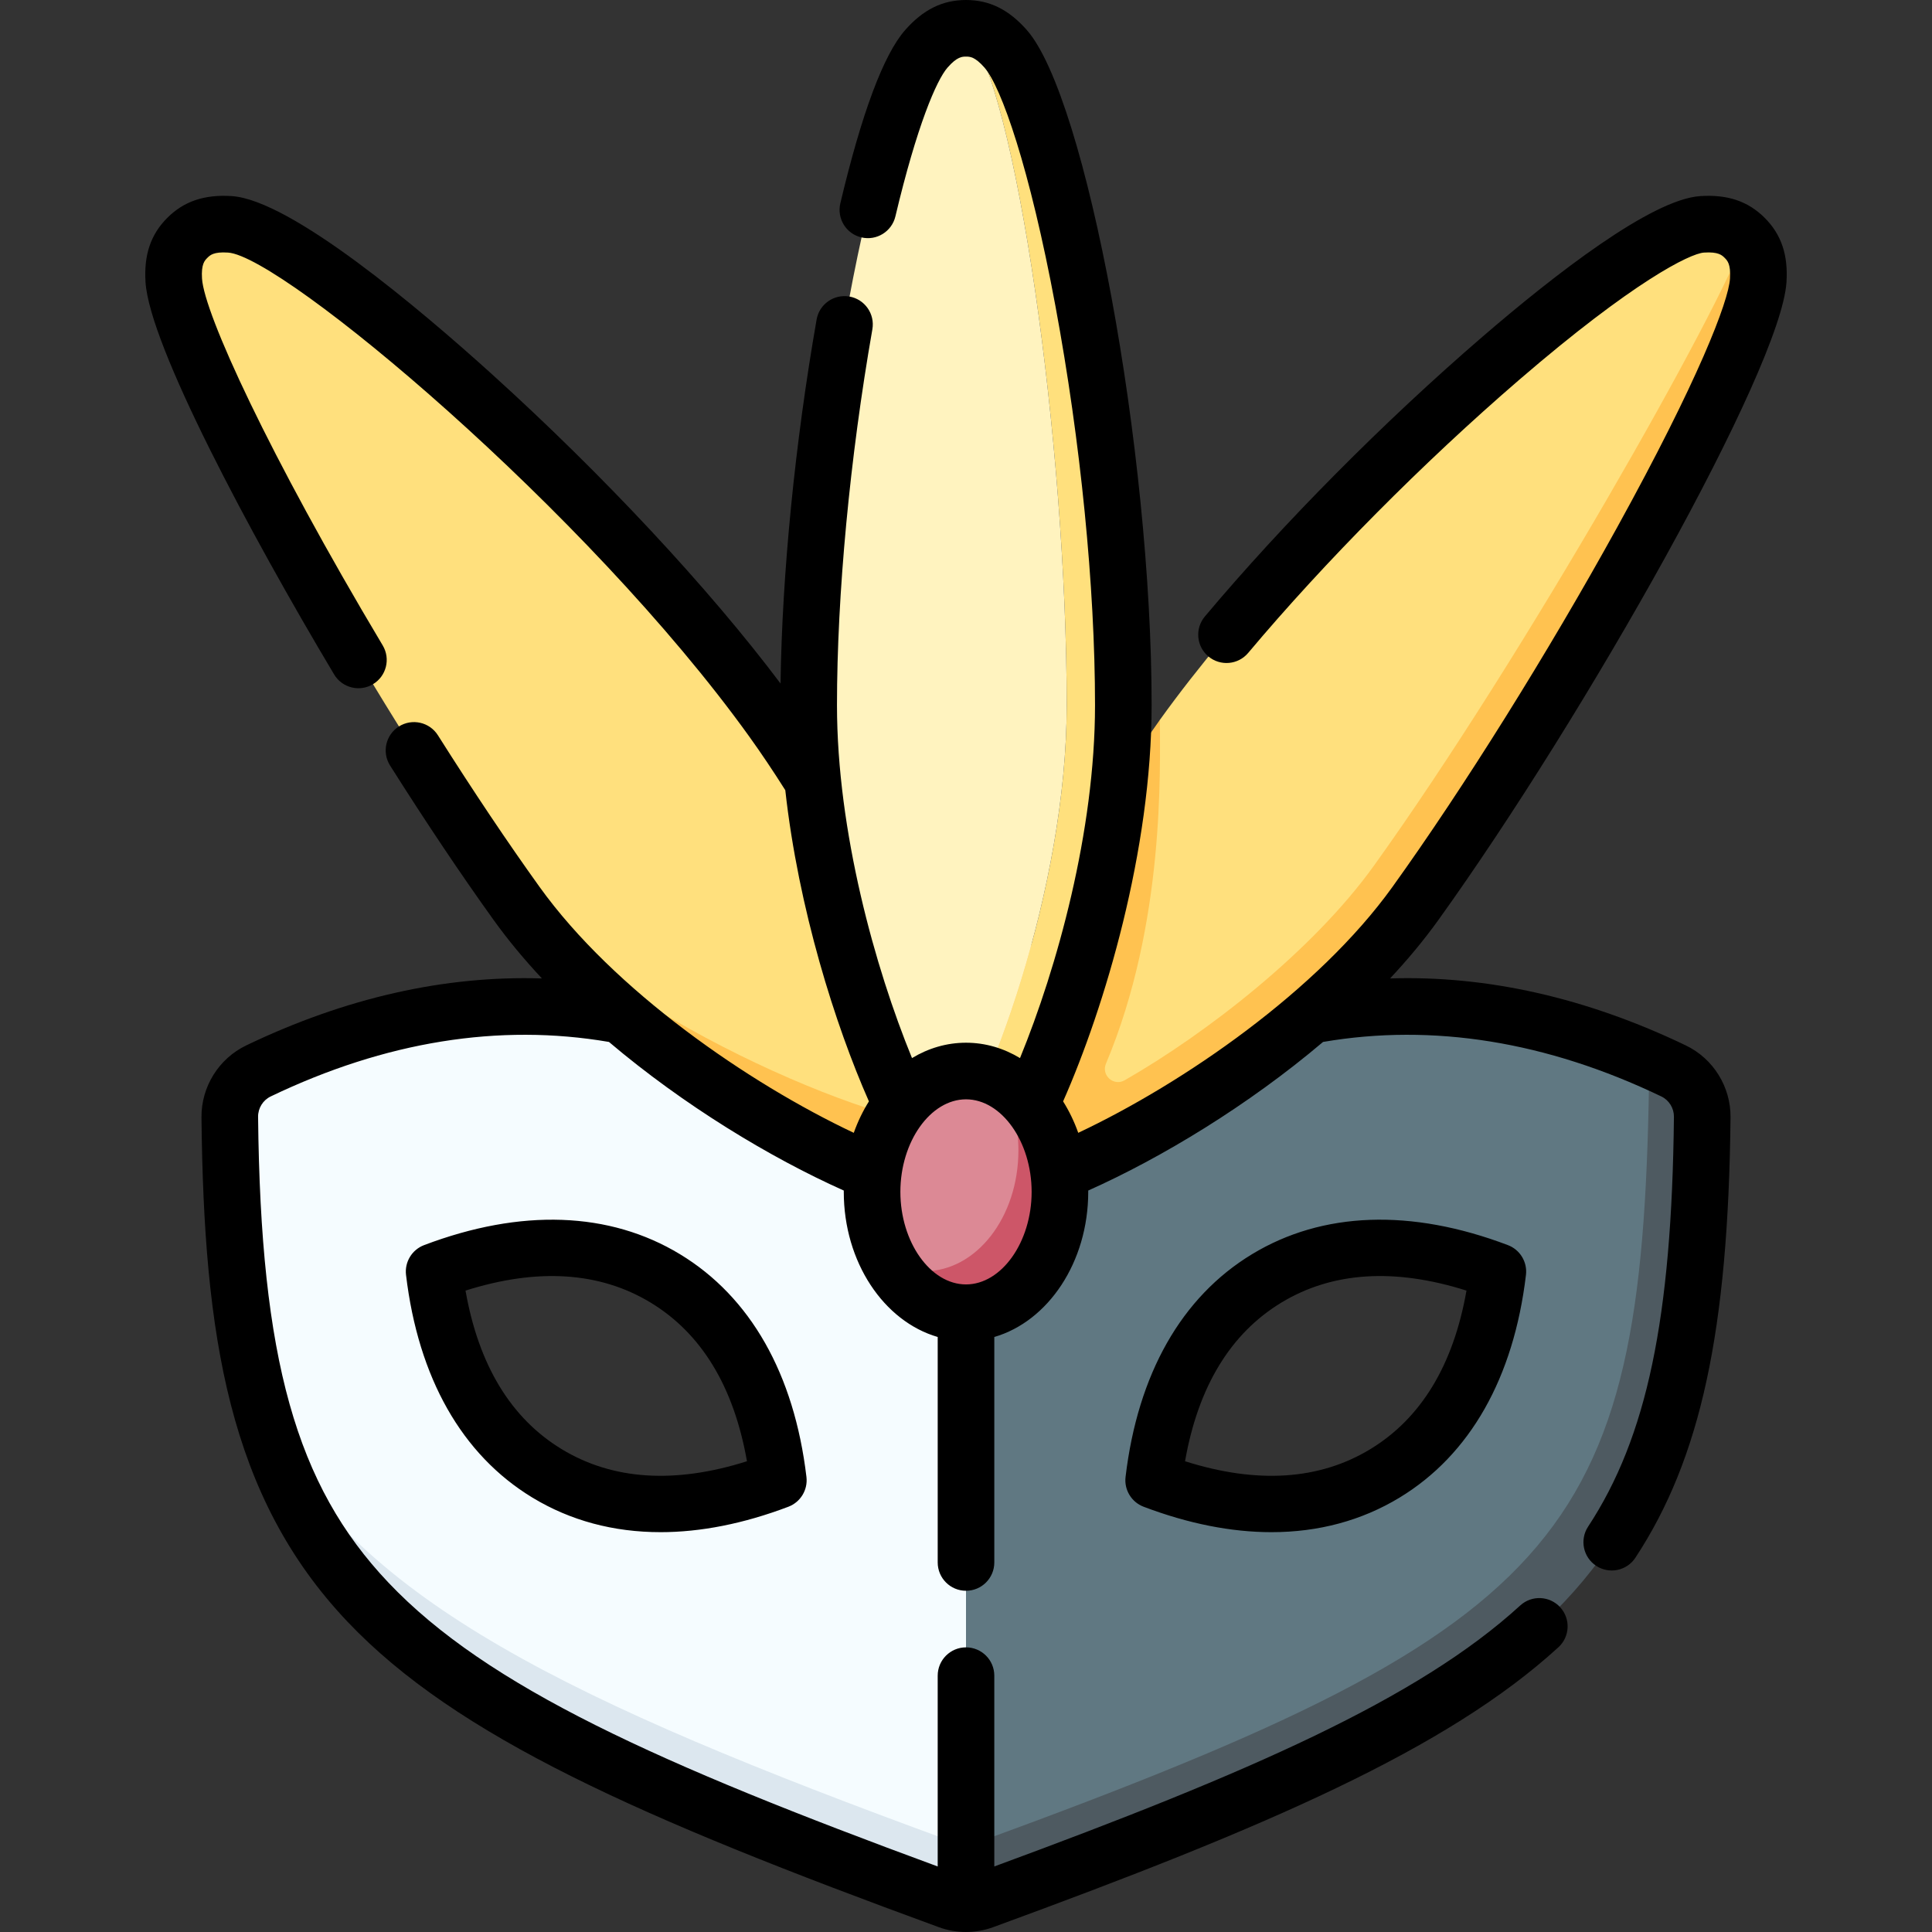 <svg id="Capa_1" enable-background="new 0 0 511.999 511.999" height="512" viewBox="0 0 511.999 511.999" width="512" xmlns="http://www.w3.org/2000/svg"><rect x="0" y="0" width="511.999" height="511.999" fill="#333333" stroke="none"/><g><g><path d="m260.612 494.683c157.506-53.503 192.534-96.11 176.482-213.81-69.027-30.108-135.25-10.648-181.095 44.985l-9.999 162.642s13.111 6.693 14.612 6.183zm75.062-155.886c16.13-9.781 36.812-11.091 61.274-1.817-3.087 25.979-13.812 43.711-29.942 53.492s-36.812 11.091-61.275 1.817c3.088-25.979 13.813-43.712 29.943-53.492z" fill="#607882"/><path d="m443.495 283.802c-2.136-1.025-4.27-1.999-6.401-2.928-1.392 125.487-19.117 149.259-176.482 206.81-1.489.545-3.051.817-4.613.817h-10l10 16c1.562 0 3.124-.272 4.613-.817 157.687-57.668 189.198-84.096 190.493-207.639.054-5.209-2.913-9.991-7.61-12.243z" fill="#4e5a61"/><path d="m251.387 494.683c1.513.475 4.613-6.183 4.613-6.183v-162.641c-47.26-57.351-116.177-76.263-187.496-42.057-4.696 2.252-7.664 7.035-7.609 12.243.352 33.598 2.949 60.002 9.7 81.816 19.859 42.639 54.455 77.129 180.792 116.822zm-75.063-155.887c16.13 9.78 26.855 27.513 29.943 53.491-24.462 9.274-45.144 7.964-61.275-1.815-16.13-9.78-26.855-27.513-29.943-53.491 24.463-9.275 45.145-7.965 61.275 1.815z" fill="#f5fcff"/><path d="m251.387 487.683c-101.148-36.991-154.904-63.187-180.793-109.823 18.075 58.4 65.989 83.837 180.792 125.823 1.489.545 3.051.817 4.613.817v-16c-1.561 0-3.123-.272-4.612-.817z" fill="#dce7ef"/><path d="m370.232 234.277c46.646-70.62 94.139-152.614 92.121-171.246-2.673-2.669-5.968-3.926-11.279-3.579-20.034 1.309-103.478 75.326-143.695 131.322 0 0-19.372 78.918-36.412 118.902 25.783-13.844 81.608-48.666 99.265-75.399z" fill="#ffe07d"/><path d="m462.354 63.031c-6.308 18.456-58.031 110.386-98.249 166.384-16.24 22.612-44.324 44.416-66.056 56.867-2.918 1.672-6.266-1.311-4.959-4.41 15.705-37.252 14.291-78.324 14.291-91.098-34.337 47.81-60.453 118.569-51.38 125.085s84.768-28.634 119.105-76.444c40.218-55.997 89.562-145.075 90.844-165.111.338-5.31-.924-8.604-3.596-11.273z" fill="#ffc250"/><path d="m256.255 298.567c-5.711-25.364-26.463-72.744-51.636-107.793-40.217-55.996-123.661-130.013-143.695-131.322-5.311-.347-8.606.91-11.279 3.579s-3.934 5.962-3.595 11.273c1.281 20.035 50.626 109.114 90.844 165.111 41.24 44.417 106.419 72.566 119.361 59.152z" fill="#ffe07d"/><path d="m136.894 239.415c34.337 47.81 110.033 82.96 119.105 76.444 2.421-1.739 2.335-8.057.255-17.291-14.327 3.206-82.925-22.833-119.36-59.153z" fill="#ffc250"/><path d="m266.51 12.938c-3.513-3.999-6.733-5.438-10.51-5.438 13.25 15.083 26.691 110.432 26.691 179.374 0 48.414-20.646 104.436-34.191 122.802 2.923 3.964 5.517 6.182 7.5 6.182 11.17 0 41.691-70.122 41.691-128.985 0-68.941-17.931-158.853-31.181-173.935z" fill="#ffe07d"/><path d="m256 7.5c-3.777 0-6.997 1.439-10.51 5.437-13.25 15.082-31.182 104.994-31.182 173.938 0 48.414 20.646 104.436 34.191 122.802 13.545-18.366 34.191-74.388 34.191-122.802.001-68.943-13.44-164.292-26.69-179.375z" fill="#fff3bf"/><path d="m275.89 310.859c0-9.852-4.663-18.709-10.733-24.779-2.835-1.445-5.922-2.247-9.157-2.247-13.746 0-24.89 14.339-24.89 32.026 0 7.017 1.759 13.502 4.733 18.779 3.139 4.58 9.243 8.247 15.157 8.247 13.746 0 24.89-14.339 24.89-32.026z" fill="#dc8995"/><path d="m265.156 286.08c2.974 5.277 4.733 11.762 4.733 18.779 0 17.688-11.144 32.026-24.89 32.026-3.235 0-6.322-.802-9.157-2.247 4.523 8.024 11.864 13.247 20.157 13.247 13.746 0 24.89-14.339 24.89-32.026.001-13.526-6.519-25.085-15.733-29.779z" fill="#cd5668"/></g><g><path d="m256 511.999c-2.436 0-4.87-.424-7.188-1.271-79.373-29.028-127.864-50.534-156.759-80.999-31.371-33.076-38.05-75.644-38.658-133.604-.085-8.097 4.573-15.588 11.866-19.085 26.298-12.612 52.567-18.552 78.354-17.743-4.688-5.016-9-10.197-12.812-15.506-8.65-12.045-17.879-25.811-27.429-40.917-2.214-3.501-1.17-8.134 2.331-10.347 3.499-2.215 8.134-1.171 10.347 2.331 9.394 14.857 18.456 28.377 26.935 40.183 19.729 27.469 55.384 52.009 83.27 65.17 1.06-2.986 2.411-5.781 4.013-8.334-8.874-20.087-18.692-51.073-22.16-82.467-3.175-5.032-6.394-9.823-9.58-14.26-42.842-59.647-123.706-127.273-138.095-128.213-3.84-.259-4.792.703-5.49 1.402-.698.697-1.655 1.652-1.41 5.487.591 9.237 17.575 46.448 47.889 97.217 2.123 3.557.962 8.161-2.595 10.284-3.553 2.124-8.159.963-10.284-2.595-22.387-37.493-48.91-87.213-49.979-103.949-.464-7.238 1.373-12.659 5.779-17.06 4.408-4.4 9.842-6.218 17.069-5.756 15.706 1.027 49.858 29.935 68.818 47.074 29.572 26.734 57.766 56.982 76.616 82.1.406-29.05 3.841-63.828 9.562-96.465.716-4.079 4.602-6.797 8.683-6.093 4.08.716 6.808 4.603 6.093 8.683-5.96 33.996-9.378 70.302-9.378 99.607 0 33.462 10.118 69.679 19.88 93.529 4.318-2.606 9.177-4.071 14.312-4.071s9.994 1.466 14.312 4.071c9.791-23.905 19.879-60.034 19.879-93.529 0-31.4-3.825-69.96-10.495-105.793-6.814-36.611-14.363-58.119-18.821-63.193-2.538-2.887-3.888-2.887-4.875-2.887s-2.339 0-4.876 2.887c-2.959 3.369-8.148 15.505-13.835 39.459-.956 4.03-5 6.522-9.029 5.564-4.03-.956-6.521-4.999-5.564-9.029 5.689-23.968 11.463-39.408 17.16-45.895 4.787-5.448 9.917-7.986 16.144-7.986s11.356 2.538 16.144 7.987c15.752 17.93 33.048 111.553 33.048 178.887 0 38.443-12.412 79.994-23.46 105.002 1.602 2.553 2.953 5.348 4.013 8.334 27.886-13.161 63.541-37.701 83.27-65.17 18.871-26.274 41.132-61.896 59.548-95.288 21.446-38.887 29.513-59.817 29.903-65.926.245-3.835-.712-4.79-1.41-5.487-.697-.698-1.665-1.66-5.489-1.402-3.676.24-18.636 7.594-48.949 33.705-25.398 21.878-51.581 48.261-71.834 72.384-2.663 3.172-7.395 3.586-10.566.922-3.173-2.663-3.585-7.395-.922-10.566 20.749-24.714 47.551-51.724 73.532-74.104 19.218-16.555 44.839-36.465 57.76-37.31 7.244-.466 12.661 1.356 17.068 5.756 4.406 4.4 6.243 9.821 5.779 17.06-1.467 22.945-53.206 114.663-92.236 169.007-3.812 5.309-8.124 10.489-12.812 15.505 25.792-.807 52.054 5.131 78.354 17.744 7.293 3.497 11.951 10.988 11.866 19.085-.593 56.534-7.896 90.342-25.212 116.691-2.274 3.462-6.925 4.422-10.387 2.148-3.461-2.274-4.424-6.925-2.148-10.387 15.598-23.735 22.188-55.202 22.747-108.61.024-2.294-1.291-4.414-3.353-5.402-30.373-14.568-60.524-19.422-89.632-14.438-19.84 16.812-42.715 30.654-62.231 39.381.001.117.001.234.001.352 0 18.646-10.634 34.317-24.891 38.457v59.755c0 4.143-3.357 7.5-7.5 7.5s-7.5-3.357-7.5-7.5v-59.755c-14.257-4.14-24.891-19.811-24.891-38.457 0-.117 0-.234.001-.352-19.515-8.726-42.392-22.57-62.23-39.38-29.113-4.985-59.262-.13-89.633 14.438-2.062.988-3.377 3.108-3.353 5.401.672 64.146 10.034 97.601 34.541 123.44 26.219 27.643 71.576 48.001 145.564 75.229v-50.566c0-4.143 3.357-7.5 7.5-7.5s7.5 3.357 7.5 7.5v50.565c67.659-24.901 112.359-44.459 139.373-69.16 3.058-2.795 7.801-2.583 10.597.475 2.795 3.057 2.583 7.801-.475 10.596-29.563 27.032-77.315 47.67-149.807 74.182-2.318.847-4.753 1.271-7.188 1.271zm0-220.667c-9.427 0-17.391 11.231-17.391 24.526s7.964 24.526 17.391 24.526 17.391-11.231 17.391-24.526-7.965-24.526-17.391-24.526zm80.96 114.707c-10.652 0-22.03-2.243-33.887-6.738-3.221-1.221-5.196-4.478-4.789-7.898 3.243-27.288 14.828-47.696 33.501-59.019 18.672-11.322 42.125-12.159 67.821-2.417 3.221 1.221 5.195 4.478 4.789 7.897-3.242 27.287-14.826 47.696-33.501 59.021-10.056 6.097-21.5 9.154-33.934 9.154zm-22.912-18.794c19.109 6.052 35.592 4.985 49.069-3.187 13.479-8.173 22.045-22.298 25.515-42.036-19.106-6.05-35.591-4.984-49.069 3.188s-22.044 22.296-25.515 42.035zm-139.01 18.793c-12.434 0-23.876-3.056-33.934-9.153-18.674-11.322-30.259-31.731-33.502-59.02-.407-3.419 1.568-6.677 4.788-7.897 25.695-9.74 49.147-8.906 67.822 2.415 18.673 11.321 30.259 31.73 33.503 59.019.407 3.42-1.568 6.678-4.788 7.898-11.857 4.495-23.237 6.738-33.889 6.738zm-51.672-64.016c3.471 19.739 12.038 33.864 25.516 42.036 13.479 8.173 29.964 9.237 49.07 3.187-3.472-19.74-12.039-33.864-25.517-42.036-13.477-8.17-29.963-9.235-49.069-3.187z"/></g></g></svg>